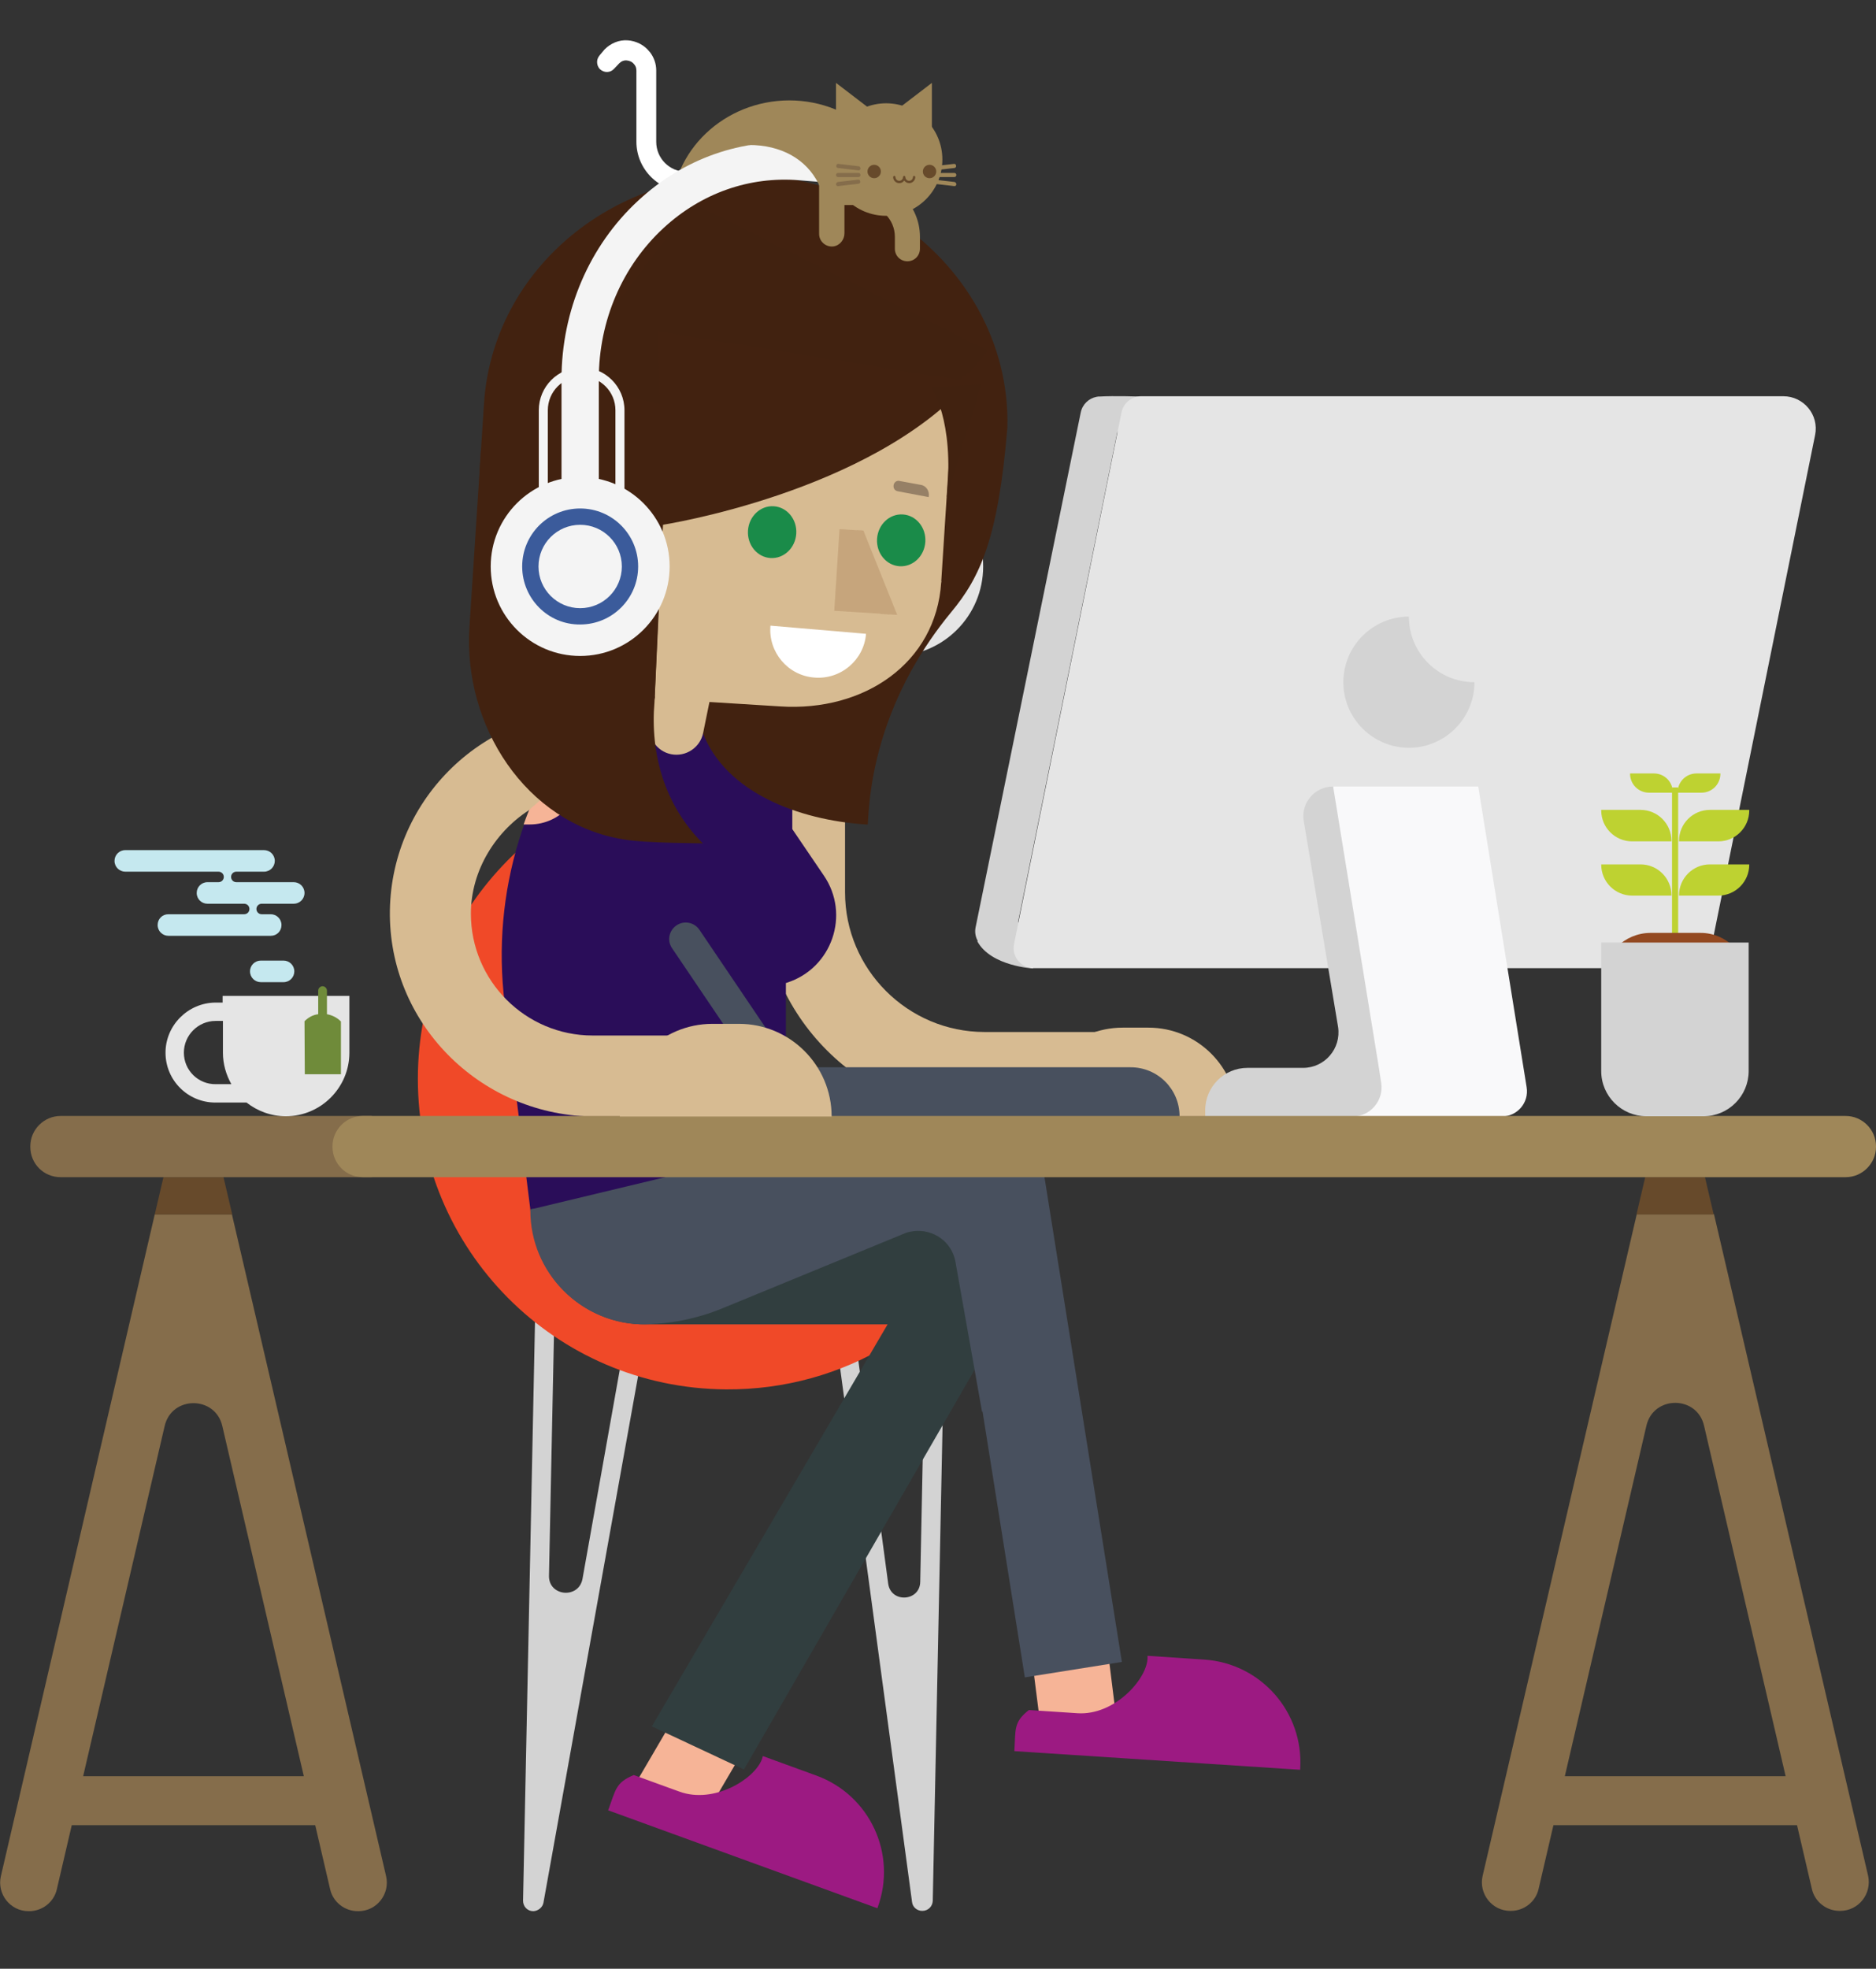 <?xml version="1.0" encoding="utf-8"?>
<!-- Generator: Adobe Illustrator 16.0.0, SVG Export Plug-In . SVG Version: 6.00 Build 0)  -->
<!DOCTYPE svg PUBLIC "-//W3C//DTD SVG 1.1//EN" "http://www.w3.org/Graphics/SVG/1.1/DTD/svg11.dtd">
<svg version="1.1" id="Layer_1" xmlns="http://www.w3.org/2000/svg" xmlns:xlink="http://www.w3.org/1999/xlink" x="0px" y="0px"
	 width="595.279px" height="624.484px" viewBox="0 27.484 595.279 624.484" enable-background="new 0 27.484 595.279 624.484"
	 xml:space="preserve">
<rect x="0" y="27.484" width="595.279" height="624.484" fill="#333333" stroke="none"/>
<path fill="#FFFFFF" d="M256.772,66.905l-1.757,16.272c-11.56-1.109-18.863,11.65-18.863,11.65l-8.969-0.092l0.832-27.924h28.757
	V66.905z"/>
<path fill="#FFFFFF" d="M189.458,47.118c0,0.832,0.277,1.664,0.924,2.312c1.295,1.202,3.236,1.202,4.438-0.093l1.664-1.756
	c0.646-0.647,1.479-1.017,2.404-0.925c0.925,0.092,1.757,0.462,2.312,1.202l0.093,0.092c0.462,0.555,0.647,1.202,0.647,1.942v22.561
	c0,8.691,7.119,15.811,15.811,15.811h0.094c1.757,0,3.144-1.387,3.144-3.144s-1.387-3.144-3.144-3.144h-0.094
	c-5.27,0-9.522-4.253-9.522-9.523V49.799c0-2.126-0.739-4.161-2.034-5.825l-0.093-0.092c-1.664-2.126-4.253-3.421-6.936-3.606
	c-2.772-0.185-5.361,0.924-7.305,2.866l-1.479,1.757C189.827,45.546,189.458,46.286,189.458,47.118z"/>
<path fill="#9F8759" d="M213.036,94.922h22.931c0-6.935,6.474-12.575,14.425-12.575s14.425,5.64,14.425,12.575h22.931
	c0-19.603-16.734-35.599-37.354-35.599C229.772,59.416,213.036,75.319,213.036,94.922z"/>
<g>
	<circle fill="#E5E5E5" cx="283.585" cy="207.172" r="28.386"/>
	<path fill="#DEE2E2" d="M265.186,207.172c0-10.171,8.229-18.4,18.398-18.4c10.172,0,18.4,8.229,18.4,18.4s-8.229,18.4-18.4,18.4
		C273.414,225.665,265.186,217.343,265.186,207.172z M270.364,207.172c0,7.305,5.918,13.222,13.222,13.222
		c7.306,0,13.224-5.917,13.224-13.222c0-7.305-5.918-13.222-13.224-13.222C276.281,193.95,270.364,199.868,270.364,207.172z"/>
</g>
<polygon fill="#F6B497" points="330.835,580.263 354.042,571.201 350.899,545.959 326.859,548.918 "/>
<polygon fill="#F6B497" points="200.646,594.965 224.594,601.992 237.447,580.078 216.55,567.78 "/>
<path fill="#D7BB92" d="M268.144,255.253v55.293c0,24.41,19.88,44.29,44.29,44.29h41.794v26.629h-41.701
	c-39.112,0-70.919-31.807-70.919-70.919c0-12.113-2.867-60.102-2.867-60.102L268.144,255.253z"/>
<path fill="#D7BB92" d="M356.262,353.45h8.137c15.626,0,28.201,12.667,28.201,28.2h-64.539
	C328.061,366.023,340.635,353.45,356.262,353.45z"/>
<g>
	<path fill="#D3D3D3" d="M292.647,633.614L292.647,633.614c1.85,0,3.235-1.388,3.329-3.145l4.253-206.102l-6.104-0.093L292,529.223
		c-0.093,6.288-9.339,6.844-10.171,0.556l-12.113-90.521l-6.01,0.832l25.704,190.753
		C289.596,632.412,290.983,633.614,292.647,633.614z"/>
	<path fill="#D3D3D3" d="M172.445,631.025l34.304-190.846l-6.01-1.108l-15.904,89.228c-1.201,6.473-10.816,5.547-10.633-1.018
		l2.127-102.912l-6.103-0.092l-4.254,206.101c0,1.85,1.387,3.329,3.235,3.329h0.093
		C170.781,633.614,172.167,632.505,172.445,631.025z"/>
	<g>
		<path fill="#F04928" d="M224.871,271.435v53.629c0,50.67,41.054,91.816,91.816,91.816h0.924
			c-16.828,30.79-49.652,51.595-87.285,51.317c-54.184-0.37-97.732-44.29-97.732-98.475
			C132.593,317.389,173.369,274.578,224.871,271.435z"/>
	</g>
</g>
<path fill="#48505E" d="M322.975,374.068l0.277,0.277c3.235,3.885,5.271,8.6,6.103,13.592l26.63,166.713l-30.791,4.899
	l-24.872-156.264L322.975,374.068z"/>
<g>
	<path fill="#856D4B" d="M49.098,412.719h24.503l48.913,209.894c1.295,5.64-2.959,11.096-8.784,11.096h-0.186
		c-4.161,0-7.858-2.866-8.783-6.936L70.55,479.848c-2.22-9.709-16.089-9.709-18.309,0l-34.21,146.924
		c-0.925,4.068-4.623,6.936-8.784,6.936H9.062c-5.825,0-10.079-5.456-8.784-11.096L49.098,412.719z"/>
	<polygon fill="#674A2B" points="51.872,400.884 70.919,400.884 73.694,412.719 49.098,412.719 	"/>
</g>
<path fill="#856D4B" d="M19.233,400.884h98.751v-19.418H19.233c-5.271,0-9.616,4.347-9.616,9.616v0.186
	C9.616,396.63,13.869,400.884,19.233,400.884z"/>
<g>
	<path fill="#856D4B" d="M583.907,633.614h-0.186c-4.161,0-7.859-2.866-8.784-6.936l-34.211-146.925
		c-2.22-9.709-16.089-9.709-18.308,0L488.207,626.68c-0.925,4.068-4.622,6.936-8.783,6.936h-0.186
		c-5.825,0-10.079-5.455-8.784-11.097l48.913-209.893h24.503l48.913,209.893C593.986,628.252,589.733,633.614,583.907,633.614z"/>
	<polygon fill="#674A2B" points="541.005,400.884 543.778,412.719 519.275,412.719 522.05,400.884 	"/>
</g>
<g>
	<path fill="#D3D3D3" d="M310.122,325.711L310.122,325.711c-0.646-1.295-0.832-2.682-0.555-4.068l33.38-163.383
		c0.556-2.589,2.589-4.438,4.992-4.9l0,0l0,0c0.37-0.093,0.647-0.093,1.019-0.093c4.438-0.277,12.76,0,12.76,0l-7.212,11.465
		l-31.438,155.154l0,0l4.809,14.793c0,0-13.407-0.646-17.754-8.599C310.308,325.896,310.216,325.803,310.122,325.711
		L310.122,325.711z"/>
	<path fill="#E5E5E5" d="M328.061,334.587h204.807c5.085,0,9.523-3.604,10.541-8.599l32.547-160.517
		c1.295-6.38-3.605-12.297-10.078-12.297h-203.79c-2.959,0-5.549,2.126-6.195,4.993l-34.119,168.746
		C320.941,330.889,323.992,334.587,328.061,334.587z"/>
	<path fill="#F9F9FA" d="M439.942,381.65h36.522c4.992,0,8.783-4.438,7.951-9.338l-15.349-95.331H423.02l5.271,104.668H439.942z"/>
	<path fill="#D3D3D3" d="M395.837,366.21h17.659c6.844,0,12.113-6.103,11.097-12.944l-10.91-65.465
		c-0.925-5.641,3.514-10.818,9.246-10.818h0.093l14.517,89.228l0.739,4.809c0.833,5.547-3.421,10.633-9.153,10.633h-0.093h-46.602
		v-2.033C382.429,372.221,388.439,366.21,395.837,366.21z"/>
</g>
<g>
	<g>
		<g>
			<path fill="#D3D3D3" d="M447.061,223.076c-11.465,0-20.804,9.339-20.804,20.804s9.339,20.804,20.804,20.804
				c11.466,0,20.805-9.339,20.805-20.804C456.307,243.88,447.061,234.542,447.061,223.076z"/>
		</g>
	</g>
</g>
<g opacity="0.5">
	<path fill="#FFFFFF" d="M245.583,307.496h-3.421h-6.75c-0.925,0-1.664,0.739-1.664,1.664c0,0.925,0.739,1.665,1.664,1.665h2.866
		c1.85,0,3.421,1.479,3.421,3.421c0,1.85-1.479,3.421-3.421,3.421h-32.455c-1.849,0-3.421-1.479-3.421-3.421
		c0-1.849,1.479-3.421,3.421-3.421h4.346h19.695c0.925,0,1.664-0.74,1.664-1.665c0-0.925-0.739-1.664-1.664-1.664h-11.559
		c-1.85,0-3.422-1.479-3.422-3.421c0-1.942,1.479-3.421,3.422-3.421h3.514c0.925,0,1.665-0.74,1.665-1.665
		c0-0.925-0.74-1.665-1.665-1.665h-19.694h-9.985c-1.85,0-3.422-1.479-3.422-3.421c0-1.85,1.479-3.421,3.422-3.421h44.013
		c1.85,0,3.422,1.479,3.422,3.421c0,1.849-1.479,3.421-3.422,3.421l0,0h-2.034h-6.75l0,0c-0.924,0-1.664,0.74-1.664,1.665
		c0,0.925,0.74,1.665,1.664,1.665h6.75l0,0h11.466c1.851,0,3.421,1.479,3.421,3.421
		C249.005,306.017,247.525,307.496,245.583,307.496z"/>
	<path fill="#FFFFFF" d="M235.135,325.434h7.213c1.85,0,3.421,1.479,3.421,3.421c0,1.85-1.479,3.42-3.421,3.42h-7.213
		c-1.85,0-3.421-1.479-3.421-3.42C231.806,327.005,233.285,325.434,235.135,325.434z"/>
</g>
<path fill="#2A0D59" d="M190.105,248.504h39.667c11.928,0,21.637,9.708,21.637,21.636v20.342l9.986,14.702
	c8.506,12.391,2.589,29.496-11.743,34.026l-0.277,0.093v92.741l-80.813-18.678l-8.414-67.591
	c-4.346-35.044,6.38-70.272,29.681-96.811L190.105,248.504z"/>
<path fill="#D7BB92" d="M188.071,252.942h1.018l-0.555,13.777c-0.277,6.288-4.623,11.558-10.634,13.223h-0.093
	c-3.145,0.924-6.194,2.219-9.062,3.976c-11.281,6.842-19.325,19.51-19.325,33.38c0,21.267,17.291,38.649,38.649,38.649h38.373
	v25.705h-37.541c-35.413,0-64.816-28.295-65.188-63.708C123.346,282.16,152.38,252.942,188.071,252.942z"/>
<polygon fill="#48505E" points="322.975,374.068 309.475,419.653 168.283,411.147 "/>
<g>
	<g>
		<g>
			<path fill="#48505E" d="M227.09,366.023h131.669c8.6,0,15.533,6.937,15.533,15.535v0.185H242.624v-0.185
				C242.624,373.052,235.69,366.023,227.09,366.023z"/>
		</g>
	</g>
</g>
<rect x="480.81" y="590.896" fill="#856D4B" width="99.769" height="15.532"/>
<rect x="12.575" y="590.896" fill="#856D4B" width="99.768" height="15.532"/>
<path fill="#9F8759" d="M115.117,400.884h470.547c5.271,0,9.616-4.346,9.616-9.616v-0.186c0-5.271-4.347-9.616-9.616-9.616H115.117
	c-5.271,0-9.616,4.347-9.616,9.616v0.186C105.501,396.63,109.847,400.884,115.117,400.884z"/>
<path fill="#313E3F" d="M317.612,439.533v0.37c0,5.085-1.387,9.985-3.883,14.332L236.06,588.77l-29.22-13.685l74.804-127.507
	h-77.022c-19.972,0-36.151-16.182-36.151-36.153v-0.37h120.85C304.852,411.147,317.612,423.907,317.612,439.533z"/>
<path fill="#F6B497" d="M167.913,284.379l16.459-14.332v0.185c1.387,9.894-6.287,18.771-16.272,18.771h-1.942
	C166.99,286.599,167.913,284.379,167.913,284.379z"/>
<g>
	<g>
		<g>
			<path fill="#9C1A82" d="M326.489,569.907c17.847,1.202,8.877,0.555,15.441,1.017c11.558,0.74,21.821-10.541,22.19-17.291
				c0-0.276,0-0.646,0-0.924l18.03,1.201c17.938,1.202,31.53,16.644,30.421,34.582v0.37l-90.707-5.918
				C322.327,576.102,321.495,573.79,326.489,569.907z"/>
		</g>
	</g>
</g>
<g>
	<g>
		<g>
			<path fill="#9C1A82" d="M201.109,590.526c16.828,6.103,8.321,3.051,14.517,5.271c10.91,3.977,23.855-3.977,26.167-10.355
				c0.094-0.277,0.186-0.646,0.277-0.926l17.014,6.195c16.92,6.195,25.612,24.873,19.417,41.794l-0.093,0.277l-85.437-31.067
				C195.375,595.242,195.283,592.931,201.109,590.526z"/>
		</g>
	</g>
</g>
<path fill="#48505E" d="M209.06,406.801h109.938l17.938,68.424h-25.335l-8.414-47.435c-1.109-6.38-6.936-10.448-13.13-9.801
	c-0.832,0.093-1.758,0.276-2.589,0.555l-58.253,23.948c-8.137,3.329-16.921,5.086-25.797,5.086h-0.093l0,0
	c-19.417-0.647-35.044-16.552-35.044-36.153v-0.37L209.06,406.801z"/>
<path fill="#DEE2E2" d="M216.735,102.319c7.767-4.901,17.014-7.767,26.907-7.767c12.205,0,23.301,4.346,32.084,11.558h-8.138
	h-14.146c-3.145-0.74-6.38-1.202-9.709-1.202c-1.294,0-2.589,0.092-3.883,0.185c-1.942,0.185-3.885,0.555-5.825,1.017l-0.647,0.185
	c-2.497,0.647-7.768,2.589-10.264,4.438l-6.935-1.757C216.087,106.665,216.272,104.445,216.735,102.319z"/>
<path fill="#DEE2E2" d="M254.645,95.754c0,0,11.279,1.664,13.037,8.691h1.571v1.202l-15.35,0.277L254.645,95.754z"/>
<g>
	<g>
		<path fill="#BED231" d="M531.573,338.563"/>
		<g>
			<g>
				<g>
					<path fill="#BED231" d="M530.37,311.564h-12.481c-5.455,0-9.801-4.438-9.801-9.801v-0.093h12.481
						c5.455,0,9.801,4.438,9.801,9.801V311.564L530.37,311.564z"/>
					<path fill="#BED231" d="M532.775,311.564h12.482c5.456,0,9.802-4.438,9.802-9.801v-0.093h-12.483
						c-5.455,0-9.801,4.438-9.801,9.801V311.564z"/>
				</g>
			</g>
			<g>
				<path fill="#BED231" d="M530.37,294.366h-12.481c-5.455,0-9.801-4.438-9.801-9.801v-0.185h12.481
					c5.455,0,9.801,4.438,9.801,9.801V294.366L530.37,294.366z"/>
				<path fill="#BED231" d="M532.775,294.366h12.482c5.456,0,9.802-4.438,9.802-9.801v-0.185h-12.483
					c-5.455,0-9.801,4.438-9.801,9.801V294.366z"/>
			</g>
			<g>
				<g>
					<path fill="#BED231" d="M530.833,278.924h-7.581c-3.329,0-6.012-2.682-6.012-6.01v-0.092h7.582
						C528.152,272.822,530.833,275.503,530.833,278.924L530.833,278.924z"/>
					<path fill="#BED231" d="M532.313,278.924h7.582c3.328,0,6.01-2.682,6.01-6.01v-0.092h-7.582
						C534.993,272.822,532.313,275.503,532.313,278.924L532.313,278.924z"/>
				</g>
			</g>
			<rect x="530.556" y="277.26" fill="#BED231" width="1.94" height="63.893"/>
		</g>
		<g>
			<g>
				<path fill="#934921" d="M508.826,338.193c0,8.137,6.565,14.793,14.794,14.793h15.997c8.138,0,14.794-6.563,14.794-14.793l0,0
					c0-8.137-6.564-14.794-14.794-14.794H523.62C515.392,323.491,508.826,330.057,508.826,338.193L508.826,338.193z"/>
			</g>
			<g>
				<path fill="#D3D3D3" d="M554.873,326.45v40.776c0,7.858-6.38,14.332-14.331,14.332H522.42c-7.859,0-14.332-6.381-14.332-14.332
					V326.45H554.873z"/>
			</g>
		</g>
	</g>
</g>
<path fill="#422210" d="M241.515,83.179c15.626,1.017,29.958,5.918,41.979,13.777c22.469,14.609,36.894,39.112,36.153,66.204
	c-2.867,34.951-8.6,47.434-17.847,58.53c-4.809,5.825-8.969,11.928-12.574,18.4c-7.859,14.24-12.667,29.866-13.686,46.047
	l-0.185,2.867h-0.556c-21.544-1.387-44.566-10.264-51.779-29.034c-45.029-3.699-73.416-42.348-70.734-84.604l1.295-19.88
	C156.356,112.582,195.653,80.22,241.515,83.179z"/>
<polygon fill="#D7BB92" points="214.33,131.63 303.465,137.27 302.91,145.684 298.657,212.166 248.079,218.638 209.707,204.769 "/>
<ellipse transform="matrix(-0.064 0.998 -0.998 -0.064 502.826 -73.893)" fill="#1A8B49" cx="286.08" cy="198.954" rx="8.23" ry="7.674"/>
<ellipse transform="matrix(-0.064 0.998 -0.998 -0.064 456.674 -35.796)" fill="#1A8B49" cx="245.133" cy="196.374" rx="8.229" ry="7.676"/>
<path opacity="0.5" fill="#56463A" enable-background="new    " d="M285.619,180.081l6.565,1.202
	c1.757,0.277,2.865,2.034,2.496,3.883l-9.802-1.849c-2.033-0.37-1.664-3.421,0.37-3.329
	C285.435,180.081,285.528,180.081,285.619,180.081z"/>
<path opacity="0.5" fill="#885C4F" enable-background="new    " d="M250.761,173.331l-6.657-0.37
	c-1.757-0.092-3.236,1.294-3.329,3.144l9.894,0.462c2.034,0.093,2.404-2.958,0.463-3.236
	C250.946,173.331,250.854,173.331,250.761,173.331z"/>
<path fill="#D7BB92" d="M207.766,248.411l2.402-51.872l27.093,1.757l-0.925,15.256l62.32-1.756v0.462
	c-1.665,25.52-24.41,41.054-51.133,39.297l-28.108-1.756c-3.791-0.278-7.675-0.647-11.466-1.294L207.766,248.411z"/>
<path fill="#412210" d="M219.785,91.963l93.573,46.602c0,0-24.317,46.417-134.904,7.952L219.785,91.963z"/>
<g>
	<path fill="#C6A57C" d="M273.969,195.799l8.229,26.537c-1.017-0.092-17.476-1.109-17.476-1.109l1.664-25.89L273.969,195.799z"/>
	<polygon fill="#C6A57C" points="273.969,195.799 284.696,222.521 279.425,222.244 271.843,195.707 	"/>
</g>
<path fill="#422210" d="M208.691,132.554l1.571,61.396c0,0,65.74-10.079,97.271-45.399L208.691,132.554z"/>
<path fill="#D7BB92" d="M223.115,259.969c-0.925,4.623-5.455,7.674-10.171,6.75l0,0c-4.623-0.924-7.675-5.455-6.75-10.171
	l5.455-26.722c0.925-4.624,5.456-7.675,10.171-6.75l0,0c4.624,0.925,7.675,5.456,6.75,10.171L223.115,259.969z"/>
<path fill="#FFFFFF" d="M244.474,225.942c-0.74,8.415,5.548,15.812,13.868,16.458c8.414,0.74,15.813-5.547,16.46-13.869
	L244.474,225.942z"/>
<path fill="#412210" d="M311.417,149.383l-15.902,1.017c0,0,7.396,10.171,4.899,34.766L311.417,149.383z"/>
<path fill="#422210" d="M223.022,295.013c-12.205-12.205-16.735-28.479-15.35-44.845l1.295-29.681l-56.311-50.763l-3.698,56.68
	c-2.034,31.253,17.846,62.228,48.729,67.313C204.991,295.013,222.744,294.92,223.022,295.013z"/>
<path fill="#9F8759" d="M267.589,84.473h6.195c9.986,0,18.123,8.137,18.123,18.123v3.791c0,2.219-1.757,3.976-3.976,3.976
	c-2.221,0-3.978-1.757-3.978-3.976v-3.791c0-5.548-4.53-10.079-10.078-10.079h-6.194c-2.22,0-3.977-1.757-3.977-3.976
	C263.521,86.323,265.37,84.473,267.589,84.473z"/>
<path fill="none" stroke="#DEE2E2" stroke-width="20" stroke-miterlimit="10" d="M241.052,239.812"/>
<circle fill="#9F8759" cx="281.182" cy="78.094" r="17.845"/>
<polygon fill="#9F8759" points="273.23,70.974 295.698,70.974 295.698,53.775 "/>
<polygon fill="#9F8759" points="287.746,70.974 265.278,70.974 265.278,53.775 "/>
<path fill="#F4F4F4" d="M178.177,207.172h11.836v-59.546c0-18.4,7.488-35.783,20.525-47.804
	c12.021-11.096,27.277-16.458,43.088-15.164l7.859,0.647l0.925-11.835l-7.859-0.646c-19.14-1.572-37.633,4.901-52.057,18.308
	c-15.44,14.239-24.317,34.858-24.317,56.587V207.172L178.177,207.172z"/>
<g>
	<g>
		<path fill="#E5E5E5" d="M52.52,361.4c0,8.785,7.119,15.813,15.811,15.813h9.895c3.422,2.682,7.768,4.346,12.481,4.346
			c11.097,0,20.157-9.062,20.157-20.156v-18.03H70.642v2.127H68.33C59.639,345.591,52.52,352.71,52.52,361.4z M58.345,361.4
			c0-5.547,4.529-10.077,10.077-10.077h2.313V361.4c0,3.606,1.017,7.027,2.682,9.986h-4.899
			C62.875,371.48,58.345,366.949,58.345,361.4z"/>
		<path fill="#6F8B3A" d="M96.624,351.416c1.202-1.202,2.683-2.034,4.347-2.221v-7.488c0-0.74,0.646-1.387,1.387-1.387
			s1.388,0.646,1.388,1.387v7.488c1.571,0.277,3.145,1.019,4.346,2.221l0.093,0.092v16.736H96.717L96.624,351.416L96.624,351.416z"
			/>
	</g>
	<g>
		<g>
			<path fill="#C5E8EF" d="M93.203,314.152h-3.421h-6.75c-0.925,0-1.665,0.74-1.665,1.665c0,0.925,0.74,1.664,1.665,1.664h2.866
				c1.85,0,3.421,1.479,3.421,3.421s-1.479,3.422-3.421,3.422H53.444c-1.849,0-3.421-1.479-3.421-3.422
				c0-1.941,1.479-3.421,3.421-3.421h4.346h19.695c0.925,0,1.664-0.739,1.664-1.664c0-0.925-0.739-1.665-1.664-1.665h-11.65
				c-1.85,0-3.421-1.479-3.421-3.421c0-1.849,1.479-3.421,3.421-3.421h3.515c0.925,0,1.664-0.74,1.664-1.665
				c0-0.924-0.739-1.664-1.664-1.664H49.745h-9.986c-1.849,0-3.421-1.479-3.421-3.421c0-1.849,1.479-3.421,3.421-3.421h44.014
				c1.85,0,3.421,1.479,3.421,3.421c0,1.849-1.479,3.421-3.421,3.421l0,0h-2.034h-6.75l0,0c-0.924,0-1.664,0.74-1.664,1.664
				c0,0.925,0.74,1.665,1.664,1.665h6.75l0,0h11.466c1.851,0,3.421,1.479,3.421,3.421C96.624,312.673,95.053,314.152,93.203,314.152
				z"/>
			<path fill="#C5E8EF" d="M82.755,332.184h7.212c1.851,0,3.422,1.479,3.422,3.422c0,1.849-1.479,3.42-3.422,3.42h-7.212
				c-1.85,0-3.422-1.479-3.422-3.42C79.333,333.662,80.906,332.184,82.755,332.184z"/>
		</g>
	</g>
</g>
<path fill="#9F8759" d="M238.371,67.368c0.462-0.37,0.739-0.647,1.202-1.017h7.119h13.962c0.463,0.37,0.74,0.647,1.202,1.017
	l0.832,5.548c0.463,0.37,0.74,0.647,1.202,1.017c1.201,0,2.496,0.462,3.791,1.849c0.093,0.277,0.185,0.555,0.276,0.832v24.873
	c0,2.034-1.479,3.883-3.514,4.161c-2.404,0.277-4.53-1.572-4.53-3.976V86.415c-0.093-0.185-0.093-0.462-0.186-0.647
	c-3.883-7.859-11.929-12.297-22.1-12.297c0,0-0.093-0.647,0-1.387L238.371,67.368z"/>
<g>
	<g>
		<path fill="#9F8759" d="M295.698,80.96c0,0.37,0.37,0.647,0.739,0.555l6.38-0.74c0.37,0,0.646-0.37,0.556-0.74l0,0
			c0-0.37-0.37-0.647-0.74-0.555l-6.38,0.74C295.883,80.22,295.698,80.59,295.698,80.96L295.698,80.96z"/>
		<path fill="#9F8759" d="M303.465,85.953c0,0.37-0.368,0.647-0.738,0.555l-6.38-0.74c-0.37,0-0.647-0.37-0.556-0.739l0,0
			c0-0.37,0.369-0.647,0.739-0.555l6.38,0.74C303.188,85.306,303.465,85.583,303.465,85.953L303.465,85.953z"/>
		<path fill="#9F8759" d="M295.698,82.994c0,0.37,0.277,0.647,0.647,0.647h6.472c0.37,0,0.646-0.277,0.646-0.647l0,0
			c0-0.37-0.276-0.647-0.646-0.647h-6.472C295.976,82.347,295.698,82.624,295.698,82.994L295.698,82.994z"/>
	</g>
	<path fill="#674A2B" d="M290.058,83.271c-0.186,0-0.369,0.185-0.369,0.37c0,0.647-0.557,1.202-1.202,1.202
		c-0.647,0-1.202-0.555-1.202-1.202c0-0.185-0.186-0.37-0.37-0.37l0,0l0,0c-0.185,0-0.37,0.185-0.37,0.37
		c0,0.647-0.555,1.202-1.2,1.202c-0.647,0-1.202-0.555-1.202-1.202c0-0.185-0.187-0.37-0.37-0.37c-0.185,0-0.37,0.185-0.37,0.37
		c0,1.017,0.832,1.942,1.942,1.942c0.646,0,1.2-0.277,1.57-0.832c0.37,0.462,0.925,0.832,1.572,0.832
		c1.017,0,1.941-0.832,1.941-1.942C290.428,83.456,290.243,83.271,290.058,83.271z"/>
	<g>
		<path fill="#856D4B" d="M273.045,80.96c0,0.37-0.37,0.647-0.739,0.555l-6.381-0.74c-0.369,0-0.646-0.37-0.555-0.74l0,0
			c0-0.37,0.37-0.647,0.739-0.555l6.381,0.74C272.768,80.22,273.045,80.59,273.045,80.96L273.045,80.96z"/>
		<path fill="#856D4B" d="M265.278,85.953c0,0.37,0.37,0.647,0.74,0.555l6.38-0.74c0.37,0,0.646-0.37,0.555-0.739l0,0
			c0-0.37-0.37-0.647-0.74-0.555l-6.38,0.74C265.555,85.306,265.278,85.583,265.278,85.953L265.278,85.953z"/>
		<path fill="#856D4B" d="M273.045,82.994c0,0.37-0.276,0.647-0.646,0.647h-6.474c-0.369,0-0.646-0.277-0.646-0.647l0,0
			c0-0.37,0.277-0.647,0.646-0.647h6.474C272.768,82.347,273.045,82.624,273.045,82.994L273.045,82.994z"/>
	</g>
	<circle fill="#674A2B" cx="277.391" cy="81.884" r="2.126"/>
	<circle fill="#674A2B" cx="294.958" cy="81.884" r="2.126"/>
</g>
<circle fill="#F4F4F4" cx="184.095" cy="207.172" r="28.386"/>
<path fill="#F4F4F4" d="M170.965,198.481h2.866v-40.869c0-5.917,4.81-10.726,10.727-10.726c5.918,0,10.727,4.808,10.727,10.726
	v40.869h2.866v-40.869c0-7.489-6.104-13.592-13.593-13.592s-13.593,6.103-13.593,13.592V198.481L170.965,198.481z"/>
<path fill="#3B5B9B" d="M165.695,207.172c0-10.171,8.229-18.4,18.4-18.4c10.171,0,18.399,8.229,18.399,18.4s-8.229,18.4-18.399,18.4
	C173.924,225.665,165.695,217.343,165.695,207.172z M170.872,207.172c0,7.305,5.918,13.222,13.224,13.222
	c7.305,0,13.223-5.917,13.223-13.222c0-7.305-5.918-13.222-13.223-13.222C176.79,193.95,170.872,199.868,170.872,207.172z"/>
<path fill="#48505E" d="M214.7,320.995L214.7,320.995c-2.497,1.664-3.052,4.9-1.479,7.212l32.823,48.544l8.691-5.825l-32.824-48.544
	C220.248,319.978,217.012,319.423,214.7,320.995z"/>
<path fill="#D7BB92" d="M226.073,352.248h8.414c16.181,0,29.403,13.13,29.403,29.402H196.67
	C196.762,365.378,209.892,352.248,226.073,352.248z"/>
</svg>
